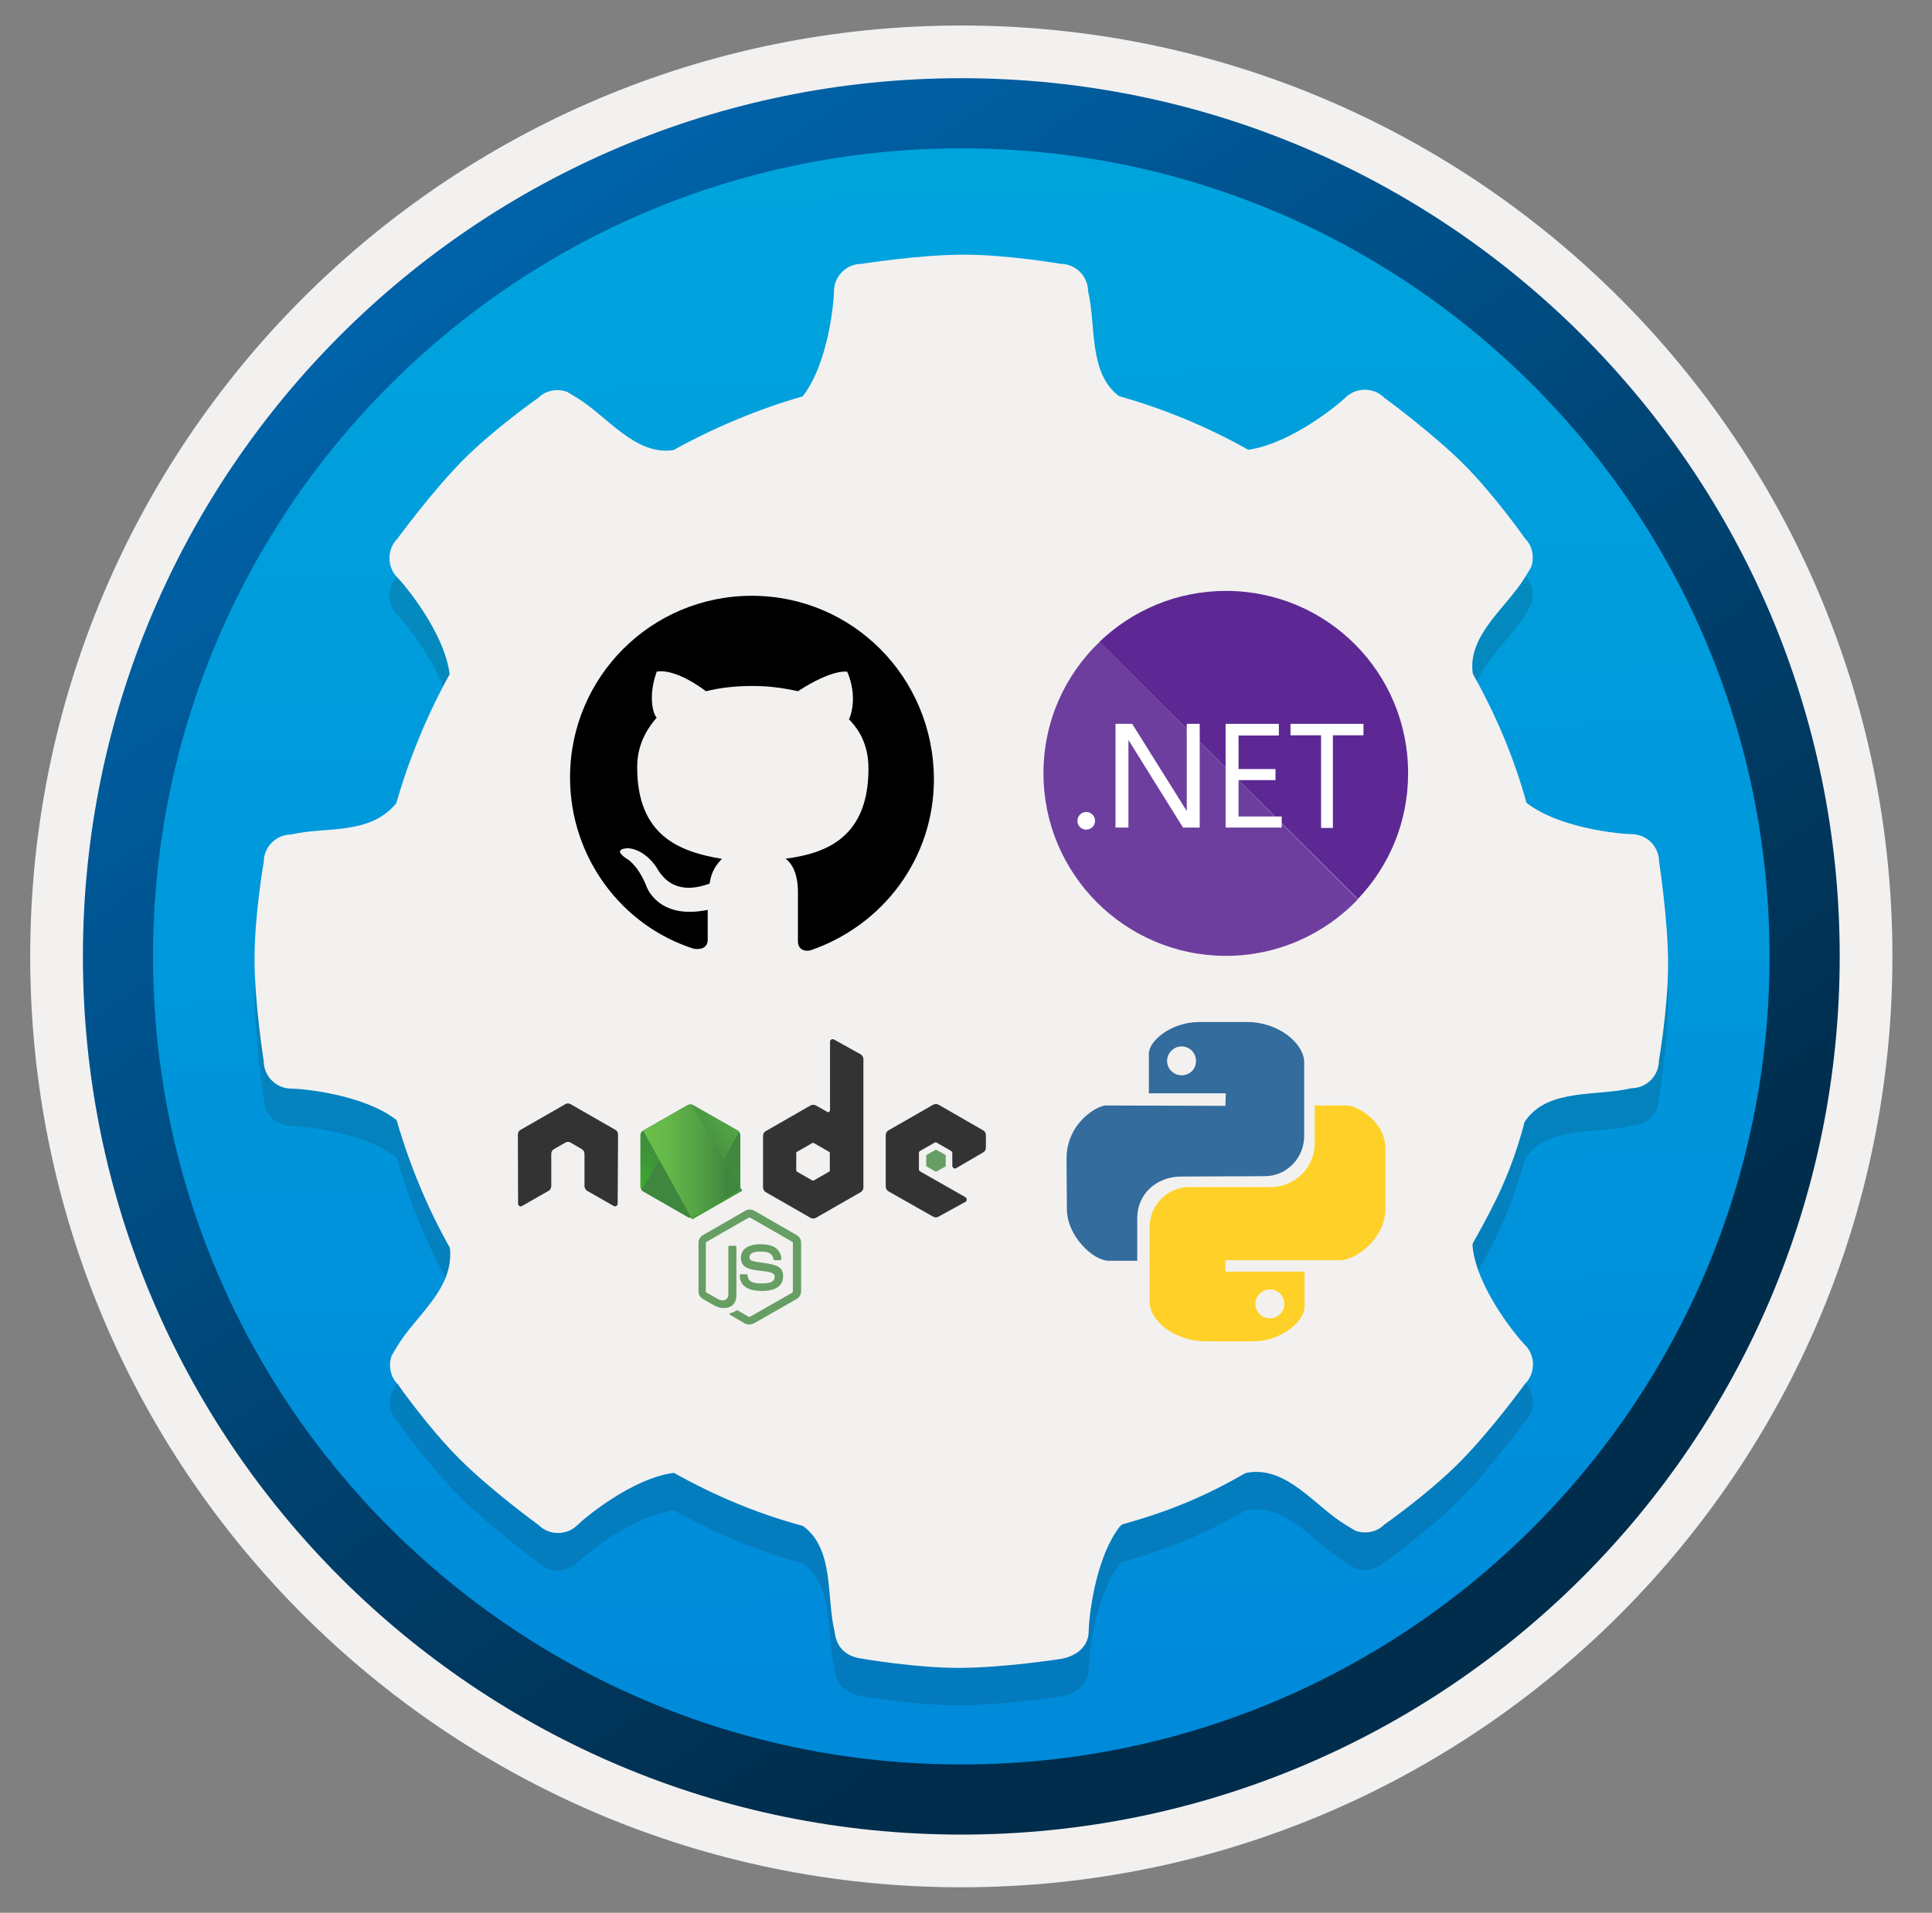 <svg width="103" height="102" viewBox="0 0 103 102" fill="none" xmlns="http://www.w3.org/2000/svg">
<rect x="0" y="0" width="103" height="102" fill="#808080" stroke="none"/>
<path d="M51.25 97.81C25.4 97.81 4.44 76.86 4.44 51C4.44 25.14 25.4 4.19 51.25 4.19C77.1 4.19 98.06 25.15 98.06 51C98.06 76.85 77.1 97.81 51.25 97.81Z" fill="url(#paint0_linear)"/>
<path fill-rule="evenodd" clip-rule="evenodd" d="M97.15 51C97.15 76.35 76.6 96.9 51.25 96.9C25.9 96.9 5.35 76.35 5.35 51C5.35 25.65 25.9 5.1 51.25 5.1C76.6 5.1 97.15 25.65 97.15 51ZM51.25 1.36C78.67 1.36 100.89 23.58 100.89 51C100.89 78.42 78.66 100.64 51.25 100.64C23.83 100.64 1.61 78.41 1.61 51C1.61 23.58 23.83 1.36 51.25 1.36Z" fill="#F2F1F0"/>
<path fill-rule="evenodd" clip-rule="evenodd" d="M94.34 51C94.34 74.8 75.05 94.09 51.25 94.09C27.45 94.09 8.16 74.8 8.16 51C8.16 27.2 27.45 7.91 51.25 7.91C75.05 7.91 94.34 27.2 94.34 51ZM51.25 4.17C77.11 4.17 98.08 25.14 98.08 51C98.08 76.86 77.11 97.83 51.25 97.83C25.39 97.83 4.42 76.86 4.42 51C4.42 25.14 25.38 4.17 51.25 4.17Z" fill="url(#paint1_linear)"/>
<path opacity="0.15" d="M88.45 47.95C88.45 47.14 87.79 46.48 86.98 46.48C86.45 46.48 83.15 46.19 81.38 44.81C81.38 44.81 81.39 44.79 81.38 44.81C80.71 42.37 79.73 40.09 78.52 37.93C78.21 35.88 80.33 34.39 81.3 32.79C81.47 32.51 81.57 32.35 81.63 32.24C81.81 31.72 81.71 31.12 81.3 30.71C81.3 30.71 79.67 28.38 78 26.72C76.33 25.06 73.8 23.21 73.8 23.21C73.23 22.64 72.29 22.64 71.72 23.21C71.34 23.58 68.83 25.65 66.57 25.98C66.54 25.98 66.54 25.98 66.54 25.98C64.44 24.79 62.08 23.81 59.71 23.14H59.68C58.01 21.91 58.45 19.36 58.01 17.54C58.01 16.73 57.35 16.07 56.54 16.07C56.54 16.07 53.74 15.58 51.38 15.58C49.02 15.58 45.93 16.07 45.93 16.07C45.12 16.07 44.46 16.73 44.46 17.54C44.46 18.07 44.17 21.37 42.79 23.14C40.45 23.8 37.99 24.84 35.91 26C33.86 26.31 32.37 24.19 30.77 23.22C30.49 23.05 30.33 22.95 30.22 22.89C29.7 22.71 29.1 22.81 28.69 23.22C28.69 23.22 26.36 24.85 24.7 26.52C23.04 28.19 21.19 30.72 21.19 30.72C20.62 31.29 20.62 32.23 21.19 32.8C21.56 33.17 23.69 35.72 23.97 37.94V37.96C22.81 40.04 21.79 42.49 21.13 44.83C21.13 44.83 21.16 44.79 21.13 44.83C19.7 46.57 17.35 46.06 15.53 46.5C14.72 46.5 14.06 47.16 14.06 47.97C14.06 47.97 13.57 50.77 13.57 53.13C13.57 55.49 14.06 58.58 14.06 58.58C14.06 59.39 14.72 60.05 15.53 60.05C16.06 60.05 19.36 60.34 21.13 61.72C21.17 61.7 21.15 61.75 21.15 61.75C21.83 64.1 22.8 66.45 23.98 68.53C23.96 68.56 23.98 68.53 23.99 68.6C24.19 70.74 22.18 72.14 21.21 73.74C21.04 74.02 20.94 74.18 20.88 74.29C20.7 74.81 20.8 75.41 21.21 75.82C21.21 75.82 22.84 78.15 24.51 79.81C26.18 81.48 28.71 83.32 28.71 83.32C29.28 83.89 30.22 83.89 30.79 83.32C31.16 82.95 33.71 80.82 35.93 80.54C35.93 80.54 35.92 80.55 35.96 80.56C38.1 81.75 40.31 82.69 42.73 83.35C42.75 83.36 42.82 83.38 42.82 83.38C44.49 84.61 44.05 87.16 44.49 88.98C44.58 89.8 45.03 90.32 45.96 90.45C45.96 90.45 48.76 90.94 51.12 90.94C53.48 90.94 56.57 90.46 56.57 90.46C57.38 90.32 58.04 89.8 58.04 88.99C58.04 88.46 58.33 85.16 59.71 83.39C59.71 83.39 59.77 83.34 59.83 83.29C62.29 82.6 64.16 81.84 66.33 80.59C66.44 80.55 66.32 80.56 66.58 80.52C68.63 80.21 70.12 82.33 71.72 83.3C72 83.47 72.16 83.57 72.27 83.63C72.79 83.81 73.39 83.71 73.8 83.3C73.8 83.3 76.13 81.67 77.79 80C79.46 78.33 81.3 75.8 81.3 75.8C81.87 75.23 81.87 74.29 81.3 73.72C80.93 73.35 78.8 70.8 78.52 68.58C78.49 68.35 78.51 68.32 78.54 68.26C79.78 66.07 80.56 64.47 81.24 61.99C81.24 61.99 81.21 61.91 81.37 61.7C82.6 60.03 85.15 60.47 86.97 60.03C87.78 60.03 88.44 59.37 88.44 58.56C88.44 58.56 88.93 55.76 88.93 53.4C88.93 51.04 88.45 47.95 88.45 47.95Z" fill="#1F1D20"/>
<path d="M88.45 45.95C88.45 45.14 87.79 44.48 86.98 44.48C86.45 44.48 83.15 44.19 81.38 42.81C81.38 42.81 81.39 42.79 81.38 42.81C80.71 40.37 79.73 38.09 78.52 35.93C78.21 33.88 80.33 32.39 81.3 30.79C81.47 30.51 81.57 30.35 81.63 30.24C81.81 29.72 81.71 29.12 81.3 28.71C81.3 28.71 79.67 26.38 78 24.72C76.33 23.06 73.8 21.21 73.8 21.21C73.23 20.64 72.29 20.64 71.72 21.21C71.34 21.58 68.83 23.65 66.57 23.98C66.54 23.98 66.54 23.98 66.54 23.98C64.44 22.79 62.08 21.81 59.71 21.14H59.68C58.01 19.91 58.45 17.36 58.01 15.54C58.01 14.73 57.35 14.07 56.54 14.07C56.54 14.07 53.74 13.58 51.38 13.58C49.02 13.58 45.93 14.07 45.93 14.07C45.12 14.07 44.46 14.73 44.46 15.54C44.46 16.07 44.17 19.37 42.79 21.14C40.45 21.8 37.99 22.84 35.91 24C33.86 24.31 32.37 22.19 30.77 21.22C30.49 21.05 30.33 20.95 30.22 20.89C29.7 20.71 29.1 20.81 28.69 21.22C28.69 21.22 26.36 22.85 24.7 24.52C23.04 26.19 21.19 28.72 21.19 28.72C20.62 29.29 20.62 30.23 21.19 30.8C21.56 31.17 23.69 33.72 23.97 35.94V35.96C22.81 38.04 21.79 40.49 21.13 42.83C21.13 42.83 21.16 42.79 21.13 42.83C19.7 44.57 17.35 44.06 15.53 44.5C14.72 44.5 14.06 45.16 14.06 45.97C14.06 45.97 13.57 48.77 13.57 51.13C13.57 53.49 14.06 56.58 14.06 56.58C14.06 57.39 14.72 58.05 15.53 58.05C16.06 58.05 19.36 58.34 21.13 59.72C21.17 59.7 21.15 59.75 21.15 59.75C21.83 62.1 22.8 64.45 23.98 66.53C23.96 66.56 23.98 66.53 23.99 66.6C24.19 68.74 22.18 70.14 21.21 71.74C21.04 72.02 20.94 72.18 20.88 72.29C20.7 72.81 20.8 73.41 21.21 73.82C21.21 73.82 22.84 76.15 24.51 77.81C26.18 79.48 28.71 81.32 28.71 81.32C29.28 81.89 30.22 81.89 30.79 81.32C31.16 80.95 33.71 78.82 35.93 78.54C35.93 78.54 35.92 78.55 35.96 78.56C38.1 79.75 40.31 80.69 42.73 81.35C42.75 81.36 42.82 81.38 42.82 81.38C44.49 82.61 44.05 85.16 44.49 86.98C44.58 87.8 45.03 88.32 45.96 88.45C45.96 88.45 48.76 88.94 51.12 88.94C53.48 88.94 56.57 88.46 56.57 88.46C57.38 88.32 58.04 87.8 58.04 86.99C58.04 86.46 58.33 83.16 59.71 81.39C59.71 81.39 59.77 81.34 59.83 81.29C62.29 80.6 64.16 79.84 66.33 78.59C66.44 78.55 66.32 78.56 66.58 78.52C68.63 78.21 70.12 80.33 71.72 81.3C72 81.47 72.16 81.57 72.27 81.63C72.79 81.81 73.39 81.71 73.8 81.3C73.8 81.3 76.13 79.67 77.79 78C79.46 76.33 81.3 73.8 81.3 73.8C81.87 73.23 81.87 72.29 81.3 71.72C80.93 71.35 78.8 68.8 78.52 66.58C78.49 66.35 78.51 66.32 78.54 66.26C79.78 64.07 80.56 62.47 81.24 59.99C81.24 59.99 81.21 59.91 81.37 59.7C82.6 58.03 85.15 58.47 86.97 58.03C87.78 58.03 88.44 57.37 88.44 56.56C88.44 56.56 88.93 53.76 88.93 51.4C88.93 49.04 88.45 45.95 88.45 45.95Z" fill="#F2F1F0"/>
<path d="M62.97 62.74L67.42 62.72C68.59 62.72 69.55 61.76 69.53 60.52C69.53 60.52 69.53 56.74 69.53 56.65C69.53 55.65 68.17 54.5 66.5 54.5C65.66 54.5 64.66 54.5 63.93 54.5C62.47 54.5 61.25 55.48 61.25 56.19C61.25 56.29 61.25 57.17 61.25 58.3H65.35L65.33 58.97C65.33 58.97 59.12 58.95 58.95 58.95C58.51 58.95 56.86 59.87 56.86 61.79C56.86 62.81 56.88 63.88 56.88 64.47C56.88 65.93 58.3 67.23 59.1 67.23C59.18 67.23 59.79 67.23 60.63 67.23V64.95C60.63 63.66 61.67 62.74 62.97 62.74ZM62.99 57.34C62.55 57.34 62.22 56.98 62.22 56.57C62.22 56.15 62.58 55.8 62.99 55.8C63.41 55.8 63.76 56.13 63.76 56.57C63.77 57.01 63.43 57.34 62.99 57.34Z" fill="#336C9D"/>
<path d="M71.8 58.95C71.72 58.95 71.01 58.95 70.09 58.95V60.96C70.09 62.26 69.04 63.3 67.75 63.3H63.42C62.23 63.3 61.29 64.26 61.29 65.43C61.29 65.43 61.29 69.36 61.29 69.42C61.29 70.47 62.67 71.53 64.32 71.53C64.84 71.53 66.37 71.53 66.81 71.53C68.27 71.53 69.55 70.48 69.55 69.69C69.55 69.59 69.55 68.81 69.55 67.81H65.33V67.2C65.33 67.2 71.41 67.2 71.48 67.2C72.23 67.2 73.86 66.09 73.86 64.44C73.86 62.79 73.86 62.75 73.86 61.26C73.86 59.77 72.32 58.95 71.8 58.95ZM67.7 68.76C68.14 68.76 68.47 69.12 68.47 69.53C68.47 69.97 68.11 70.3 67.7 70.3C67.26 70.3 66.93 69.94 66.93 69.53C66.92 69.11 67.28 68.76 67.7 68.76Z" fill="#FFD128"/>
<path d="M39.94 70.63C39.86 70.63 39.78 70.61 39.7 70.57L38.95 70.13C38.84 70.07 38.89 70.05 38.93 70.03C39.08 69.98 39.11 69.97 39.27 69.88C39.29 69.87 39.31 69.87 39.33 69.88L39.91 70.22C39.93 70.23 39.96 70.23 39.98 70.22L42.24 68.93C42.26 68.92 42.27 68.89 42.27 68.87V66.28C42.27 66.25 42.26 66.23 42.24 66.22L39.99 64.93C39.97 64.92 39.94 64.92 39.92 64.93L37.67 66.22C37.65 66.23 37.63 66.26 37.63 66.28V68.87C37.63 68.89 37.64 68.92 37.67 68.93L38.29 69.28C38.63 69.45 38.83 69.25 38.83 69.05V66.49C38.83 66.45 38.86 66.43 38.9 66.43H39.19C39.23 66.43 39.26 66.46 39.26 66.49V69.05C39.26 69.49 39.02 69.75 38.59 69.75C38.46 69.75 38.36 69.75 38.07 69.61L37.48 69.27C37.33 69.19 37.24 69.03 37.24 68.86V66.27C37.24 66.1 37.33 65.94 37.48 65.86L39.74 64.56C39.88 64.48 40.07 64.48 40.21 64.56L42.47 65.86C42.62 65.94 42.71 66.1 42.71 66.27V68.86C42.71 69.03 42.62 69.18 42.47 69.27L40.21 70.56C40.1 70.6 40.02 70.63 39.94 70.63Z" fill="#679E63"/>
<path d="M40.63 68.84C39.64 68.84 39.44 68.39 39.44 68.01C39.44 67.97 39.47 67.95 39.5 67.95H39.79C39.82 67.95 39.85 67.97 39.85 68C39.89 68.3 40.03 68.44 40.62 68.44C41.1 68.44 41.3 68.33 41.3 68.08C41.3 67.94 41.24 67.83 40.5 67.76C39.88 67.7 39.5 67.56 39.5 67.07C39.5 66.62 39.88 66.35 40.53 66.35C41.25 66.35 41.61 66.6 41.66 67.13C41.66 67.15 41.65 67.17 41.64 67.18C41.63 67.19 41.61 67.2 41.59 67.2H41.3C41.27 67.2 41.24 67.18 41.24 67.15C41.17 66.84 41 66.74 40.54 66.74C40.02 66.74 39.96 66.92 39.96 67.05C39.96 67.21 40.03 67.26 40.73 67.35C41.42 67.44 41.75 67.57 41.75 68.05C41.76 68.56 41.35 68.84 40.63 68.84Z" fill="#679E63"/>
<path fill-rule="evenodd" clip-rule="evenodd" d="M32.95 60.5C32.95 60.4 32.9 60.3 32.81 60.25L30.42 58.88C30.38 58.86 30.33 58.84 30.29 58.84H30.27C30.22 58.84 30.18 58.85 30.14 58.88L27.75 60.25C27.66 60.3 27.61 60.4 27.61 60.5L27.62 64.19C27.62 64.24 27.65 64.29 27.69 64.31C27.73 64.34 27.79 64.34 27.83 64.31L29.25 63.5C29.34 63.45 29.39 63.35 29.39 63.25V61.53C29.39 61.43 29.44 61.33 29.53 61.28L30.14 60.93C30.19 60.9 30.23 60.89 30.28 60.89C30.33 60.89 30.38 60.9 30.42 60.93L31.02 61.28C31.11 61.33 31.16 61.43 31.16 61.53V63.25C31.16 63.35 31.22 63.45 31.3 63.5L32.72 64.31C32.76 64.34 32.82 64.34 32.86 64.31C32.9 64.28 32.93 64.24 32.93 64.19L32.95 60.5Z" fill="#333333"/>
<path fill-rule="evenodd" clip-rule="evenodd" d="M44.46 55.43C44.42 55.41 44.36 55.41 44.32 55.43C44.28 55.46 44.25 55.5 44.25 55.55V59.2C44.25 59.24 44.23 59.27 44.2 59.29C44.17 59.31 44.13 59.31 44.1 59.29L43.5 58.95C43.41 58.9 43.3 58.9 43.21 58.95L40.82 60.32C40.73 60.37 40.68 60.47 40.68 60.57V63.32C40.68 63.42 40.74 63.52 40.82 63.57L43.21 64.94C43.3 64.99 43.41 64.99 43.5 64.94L45.89 63.57C45.98 63.52 46.03 63.42 46.03 63.32V56.47C46.03 56.37 45.97 56.27 45.88 56.22L44.46 55.43ZM44.24 62.42C44.24 62.45 44.23 62.47 44.2 62.48L43.38 62.95C43.36 62.96 43.33 62.96 43.31 62.95L42.49 62.48C42.47 62.47 42.45 62.44 42.45 62.42V61.48C42.45 61.45 42.46 61.43 42.49 61.42L43.31 60.95C43.33 60.94 43.36 60.94 43.38 60.95L44.2 61.42C44.22 61.43 44.24 61.46 44.24 61.48V62.42Z" fill="#333333"/>
<path fill-rule="evenodd" clip-rule="evenodd" d="M52.42 61.45C52.51 61.4 52.56 61.3 52.56 61.2V60.53C52.56 60.43 52.51 60.33 52.42 60.28L50.04 58.91C49.95 58.86 49.84 58.86 49.75 58.91L47.36 60.28C47.27 60.33 47.22 60.43 47.22 60.53V63.28C47.22 63.38 47.28 63.48 47.37 63.53L49.75 64.88C49.84 64.93 49.94 64.93 50.03 64.88L51.47 64.09C51.52 64.06 51.54 64.02 51.54 63.97C51.54 63.92 51.51 63.87 51.47 63.84L49.06 62.47C49.01 62.44 48.99 62.4 48.99 62.35V61.49C48.99 61.44 49.02 61.39 49.06 61.37L49.81 60.94C49.85 60.91 49.91 60.91 49.95 60.94L50.7 61.37C50.74 61.4 50.77 61.44 50.77 61.49V62.17C50.77 62.22 50.8 62.27 50.84 62.29C50.88 62.32 50.94 62.32 50.98 62.29L52.42 61.45Z" fill="#333333"/>
<path fill-rule="evenodd" clip-rule="evenodd" d="M49.87 61.32C49.89 61.31 49.91 61.31 49.93 61.32L50.39 61.58C50.41 61.59 50.42 61.61 50.42 61.63V62.16C50.42 62.18 50.41 62.2 50.39 62.21L49.93 62.47C49.91 62.48 49.89 62.48 49.87 62.47L49.41 62.21C49.39 62.2 49.38 62.18 49.38 62.16V61.63C49.38 61.61 49.39 61.59 49.41 61.58L49.87 61.32Z" fill="#679E63"/>
<path d="M36.95 58.93C36.86 58.88 36.75 58.88 36.66 58.93L34.28 60.29C34.19 60.34 34.14 60.44 34.14 60.54V63.27C34.14 63.37 34.19 63.47 34.28 63.52L36.66 64.89C36.75 64.94 36.86 64.94 36.95 64.89L39.33 63.52C39.42 63.47 39.47 63.37 39.47 63.27V60.54C39.47 60.44 39.42 60.34 39.33 60.29L36.95 58.93Z" fill="url(#paint2_linear)"/>
<path d="M39.34 60.29L36.95 58.93C36.93 58.92 36.9 58.91 36.88 58.9L34.2 63.46C34.22 63.49 34.25 63.51 34.28 63.53L36.67 64.9C36.74 64.94 36.82 64.95 36.89 64.93L39.4 60.36C39.38 60.32 39.36 60.31 39.34 60.29Z" fill="url(#paint3_linear)"/>
<path d="M39.34 63.52C39.41 63.48 39.46 63.41 39.48 63.34L36.86 58.9C36.79 58.89 36.72 58.9 36.66 58.93L34.29 60.29L36.85 64.93C36.89 64.92 36.92 64.91 36.96 64.89L39.34 63.52Z" fill="url(#paint4_linear)"/>
<path d="M39.56 63.48L39.54 63.45V63.49L39.56 63.48Z" fill="url(#paint5_linear)"/>
<path d="M39.34 63.52L36.96 64.89C36.93 64.91 36.89 64.92 36.85 64.93L36.9 65.02L39.55 63.5V63.46L39.48 63.35C39.46 63.41 39.41 63.48 39.34 63.52Z" fill="url(#paint6_linear)"/>
<path d="M39.34 63.52L36.96 64.89C36.93 64.91 36.89 64.92 36.85 64.93L36.9 65.02L39.55 63.5V63.46L39.48 63.35C39.46 63.41 39.41 63.48 39.34 63.52Z" fill="url(#paint7_linear)"/>
<path d="M55.63 41.24C55.63 46.6 59.98 50.971 65.36 50.971C68.12 50.971 70.62 49.81 72.39 47.961L58.62 34.23C56.77 36.001 55.63 38.471 55.63 41.24Z" fill="#6D3E9E"/>
<path d="M65.36 31.51C62.74 31.51 60.36 32.55 58.61 34.23L72.39 47.94C74.06 46.19 75.07 43.84 75.07 41.24C75.08 35.85 70.73 31.51 65.36 31.51Z" fill="#5D2893"/>
<path d="M57.91 44.24C58.17 44.24 58.38 44.03 58.38 43.77C58.38 43.51 58.17 43.3 57.91 43.3C57.65 43.3 57.44 43.51 57.44 43.77C57.44 44.04 57.65 44.24 57.91 44.24Z" fill="white"/>
<path d="M63.27 38.6V43.25L60.36 38.6H59.47V44.13H60.16V39.46L63.07 44.13H63.96V38.6H63.27Z" fill="white"/>
<path d="M66.03 43.53V41.6H68V41.01H66.03V39.22H68.18V38.6H65.34V44.13H68.33V43.54H66.03V43.53Z" fill="white"/>
<path d="M72.68 38.6H68.8V39.21H70.43V44.15H71.06V39.21H72.69V38.6H72.68Z" fill="white"/>
<path fill-rule="evenodd" clip-rule="evenodd" d="M40.08 31.77C34.72 31.77 30.39 36.1 30.39 41.46C30.39 45.69 33.12 49.36 36.98 50.59C37.54 50.68 37.73 50.4 37.73 50.12V48.52C35 49.08 34.44 47.2 34.44 47.2C33.97 46.07 33.41 45.79 33.41 45.79C32.56 45.23 33.5 45.23 33.5 45.23C34.44 45.32 35.01 46.27 35.01 46.27C35.86 47.78 37.27 47.31 37.83 47.12C37.92 46.46 38.21 46.08 38.49 45.8C36.23 45.42 33.97 44.58 33.97 40.91C33.97 39.87 34.35 39.03 35.01 38.27C34.82 38.08 34.54 37.14 35.01 35.82C35.01 35.82 35.86 35.54 37.64 36.86C38.39 36.67 39.24 36.58 40.09 36.58C40.94 36.58 41.69 36.67 42.54 36.86C44.42 35.64 45.17 35.82 45.17 35.82C45.73 37.14 45.36 38.17 45.26 38.36C45.92 39.02 46.3 39.87 46.3 40.99C46.3 44.66 44.04 45.51 41.88 45.79C42.26 46.07 42.54 46.64 42.54 47.58V50.21C42.54 50.49 42.73 50.77 43.2 50.68C47.06 49.36 49.79 45.79 49.79 41.55C49.77 36.1 45.44 31.77 40.08 31.77Z" fill="black"/>
<defs>
<linearGradient id="paint0_linear" x1="49.48" y1="-13.79" x2="53.462" y2="131.98" gradientUnits="userSpaceOnUse">
<stop stop-color="#00ABDE"/>
<stop offset="1" stop-color="#007ED8"/>
</linearGradient>
<linearGradient id="paint1_linear" x1="2.683" y1="-20.625" x2="98.21" y2="120.257" gradientUnits="userSpaceOnUse">
<stop stop-color="#007ED8"/>
<stop offset="0.707" stop-color="#002D4C"/>
</linearGradient>
<linearGradient id="paint2_linear" x1="37.768" y1="59.94" x2="35.638" y2="64.309" gradientUnits="userSpaceOnUse">
<stop stop-color="#3F873F"/>
<stop offset="0.33" stop-color="#3F8B3D"/>
<stop offset="0.637" stop-color="#3E9638"/>
<stop offset="0.934" stop-color="#3DA92E"/>
<stop offset="1" stop-color="#3DAE2B"/>
</linearGradient>
<linearGradient id="paint3_linear" x1="36.449" y1="62.228" x2="42.456" y2="57.765" gradientUnits="userSpaceOnUse">
<stop offset="0.138" stop-color="#3F873F"/>
<stop offset="0.402" stop-color="#52A044"/>
<stop offset="0.713" stop-color="#64B749"/>
<stop offset="0.908" stop-color="#6ABF4B"/>
</linearGradient>
<linearGradient id="paint4_linear" x1="34.06" y1="61.906" x2="39.56" y2="61.906" gradientUnits="userSpaceOnUse">
<stop offset="0.092" stop-color="#6ABF4B"/>
<stop offset="0.287" stop-color="#64B749"/>
<stop offset="0.598" stop-color="#52A044"/>
<stop offset="0.862" stop-color="#3F873F"/>
</linearGradient>
<linearGradient id="paint5_linear" x1="34.059" y1="63.468" x2="39.559" y2="63.468" gradientUnits="userSpaceOnUse">
<stop offset="0.092" stop-color="#6ABF4B"/>
<stop offset="0.287" stop-color="#64B749"/>
<stop offset="0.598" stop-color="#52A044"/>
<stop offset="0.862" stop-color="#3F873F"/>
</linearGradient>
<linearGradient id="paint6_linear" x1="34.06" y1="64.173" x2="39.56" y2="64.173" gradientUnits="userSpaceOnUse">
<stop offset="0.092" stop-color="#6ABF4B"/>
<stop offset="0.287" stop-color="#64B749"/>
<stop offset="0.598" stop-color="#52A044"/>
<stop offset="0.862" stop-color="#3F873F"/>
</linearGradient>
<linearGradient id="paint7_linear" x1="40.342" y1="59.806" x2="36.98" y2="66.702" gradientUnits="userSpaceOnUse">
<stop stop-color="#3F873F"/>
<stop offset="0.33" stop-color="#3F8B3D"/>
<stop offset="0.637" stop-color="#3E9638"/>
<stop offset="0.934" stop-color="#3DA92E"/>
<stop offset="1" stop-color="#3DAE2B"/>
</linearGradient>
</defs>
</svg>
